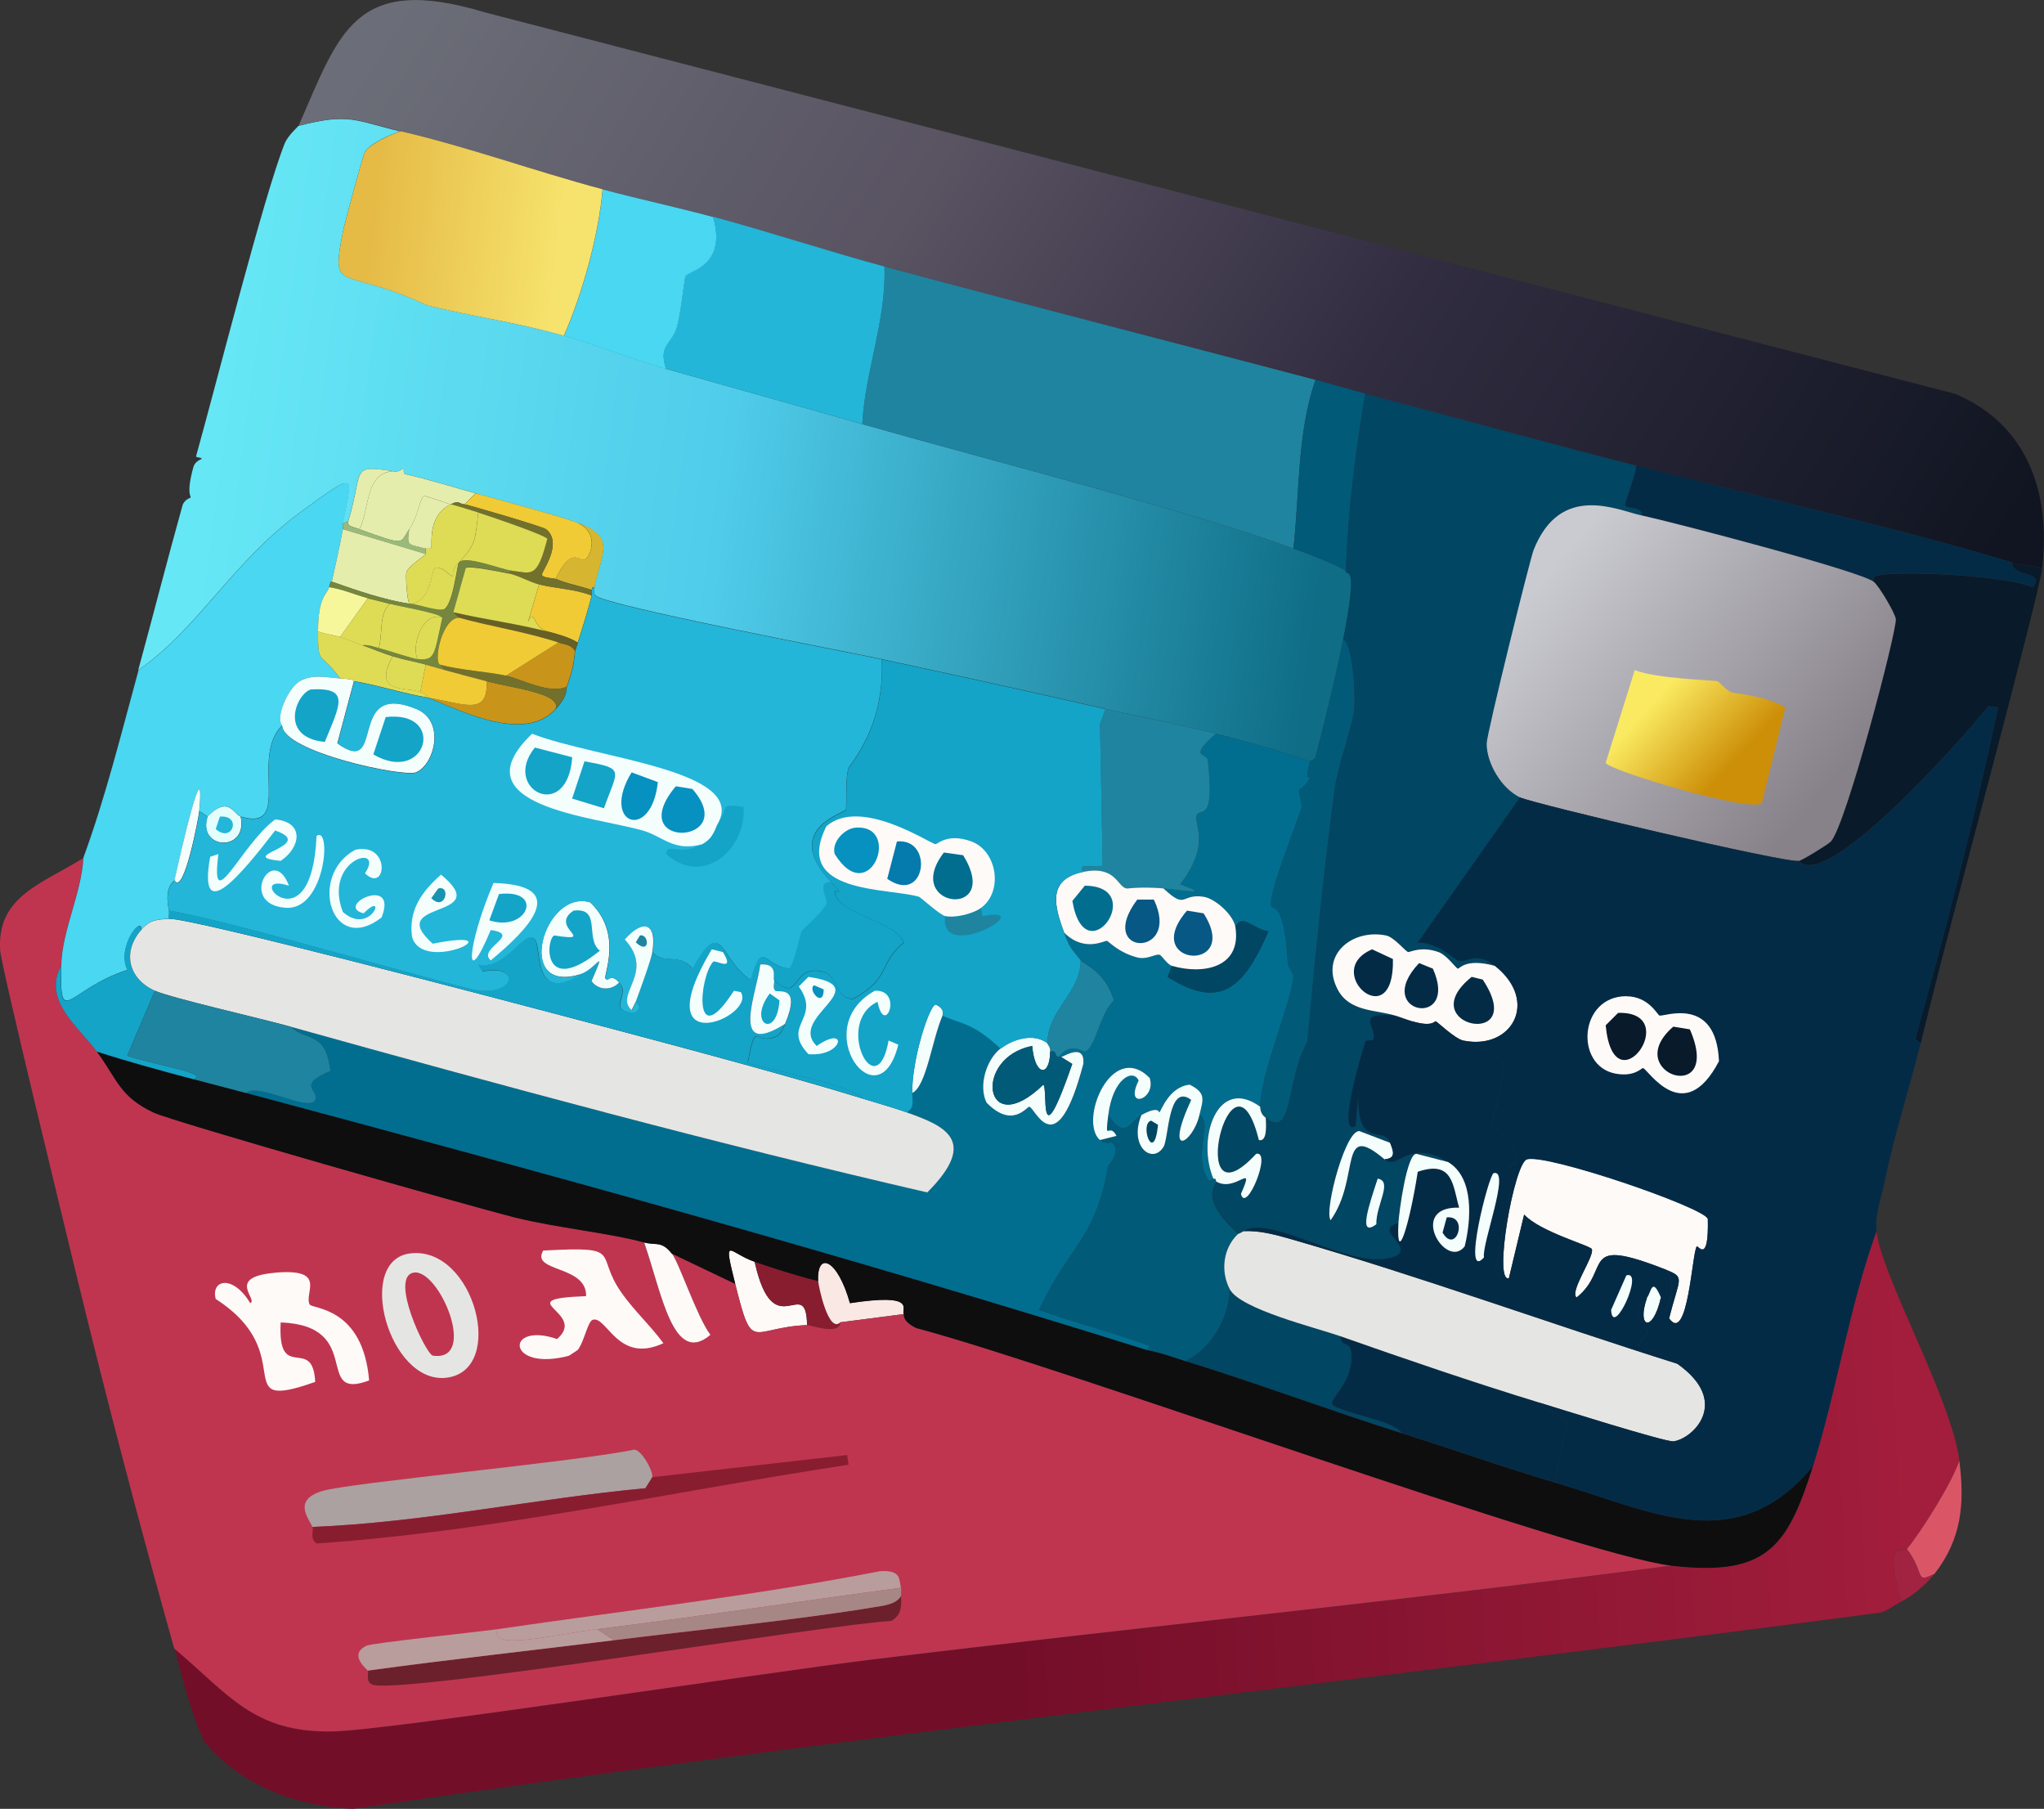 <svg xmlns="http://www.w3.org/2000/svg" xmlns:xlink="http://www.w3.org/1999/xlink" id="Layer_2" data-name="Layer 2" viewBox="0 0 195.96 173.37"><rect x="0" y="0" width="195.96" height="173.37" fill="#333333" stroke="none"/><defs><style>      .cls-1 {        fill: #da5667;      }      .cls-1, .cls-2, .cls-3, .cls-4, .cls-5, .cls-6, .cls-7, .cls-8, .cls-9, .cls-10, .cls-11, .cls-12, .cls-13, .cls-14, .cls-15, .cls-16, .cls-17, .cls-18, .cls-19, .cls-20, .cls-21, .cls-22, .cls-23, .cls-24, .cls-25, .cls-26, .cls-27, .cls-28, .cls-29, .cls-30, .cls-31, .cls-32, .cls-33, .cls-34, .cls-35, .cls-36, .cls-37, .cls-38, .cls-39, .cls-40, .cls-41, .cls-42, .cls-43 {        stroke-width: 0px;      }      .cls-2 {        fill: #025a79;      }      .cls-3 {        fill: #9ab97a;      }      .cls-4 {        fill: #bf354f;      }      .cls-5 {        fill: #c9941a;      }      .cls-6 {        fill: #fae8e4;      }      .cls-7 {        fill: #23b6d8;      }      .cls-8 {        fill: #f4fefd;      }      .cls-9 {        fill: #fefaf8;      }      .cls-10 {        fill: url(#linear-gradient);      }      .cls-11 {        fill: #0691c0;      }      .cls-12 {        fill: #72712c;      }      .cls-13 {        fill: #dedc55;      }      .cls-14 {        fill: #75873e;      }      .cls-15 {        fill: #047aad;      }      .cls-16 {        fill: #676025;      }      .cls-17 {        fill: #6c202c;      }      .cls-18 {        fill: #49d7f2;      }      .cls-19 {        fill: #042b46;      }      .cls-20 {        fill: #a68786;      }      .cls-21 {        fill: #075885;      }      .cls-22 {        fill: #f0cb35;      }      .cls-23 {        fill: #d6b631;      }      .cls-24 {        fill: #f6f79a;      }      .cls-25 {        fill: #aba1a0;      }      .cls-26 {        fill: #1893b1;      }      .cls-27 {        fill: #016e90;      }      .cls-28 {        fill: #e4fefe;      }      .cls-29 {        fill: #13a4c8;      }      .cls-30 {        fill: #014663;      }      .cls-31 {        fill: #0e0e0f;      }      .cls-32 {        fill: #a12341;      }      .cls-33 {        fill: #b99d9c;      }      .cls-34 {        fill: #891d30;      }      .cls-35 {        fill: url(#linear-gradient-4);      }      .cls-36 {        fill: url(#linear-gradient-2);      }      .cls-37 {        fill: url(#linear-gradient-3);      }      .cls-38 {        fill: url(#linear-gradient-5);      }      .cls-39 {        fill: url(#linear-gradient-6);      }      .cls-40 {        fill: #091a2a;      }      .cls-41 {        fill: #1f849f;      }      .cls-42 {        fill: #e5e6e3;      }      .cls-43 {        fill: #e5edac;      }    </style><linearGradient id="linear-gradient" x1="184.75" y1="142.04" x2="24.92" y2="149.52" gradientUnits="userSpaceOnUse"><stop offset="0" stop-color="#a31e3c"></stop><stop offset=".55" stop-color="#730e29"></stop></linearGradient><linearGradient id="linear-gradient-2" x1="21.23" y1="37.53" x2="127.29" y2="51.81" gradientUnits="userSpaceOnUse"><stop offset="0" stop-color="#66e7f5"></stop><stop offset=".46" stop-color="#4fccea"></stop><stop offset="1" stop-color="#0f6d86"></stop></linearGradient><linearGradient id="linear-gradient-3" x1="46.9" y1="-13.81" x2="180.43" y2="70.44" gradientUnits="userSpaceOnUse"><stop offset="0" stop-color="#6b6e78"></stop><stop offset=".33" stop-color="#595362"></stop><stop offset=".61" stop-color="#322d41"></stop><stop offset="1" stop-color="#101521"></stop></linearGradient><linearGradient id="linear-gradient-4" x1="35.72" y1="21.22" x2="53.89" y2="23.21" gradientUnits="userSpaceOnUse"><stop offset="0" stop-color="#e5bb46"></stop><stop offset="1" stop-color="#f6e36d"></stop></linearGradient><linearGradient id="linear-gradient-5" x1="148.66" y1="54.42" x2="174.65" y2="76.21" gradientUnits="userSpaceOnUse"><stop offset="0" stop-color="#cacbd1"></stop><stop offset="1" stop-color="#878189"></stop></linearGradient><linearGradient id="linear-gradient-6" x1="158.79" y1="67" x2="165.79" y2="73.47" gradientUnits="userSpaceOnUse"><stop offset="0" stop-color="#faea61"></stop><stop offset="1" stop-color="#cd8f08"></stop></linearGradient></defs><g id="Layer_1-2" data-name="Layer 1"><g><g><path class="cls-10" d="M187.84,139.99c-.64,2.02-3.72,6.92-5.03,8.48-.41.48-2.28-1.15-.53,5.03-.66.35-1.25.83-1.99,1.06-48.79,6.43-97.77,11.69-146.49,18.81-5.22-.24-10.4-2.08-13.91-6.09-.17-.19-.25-.25-.26-.26-1.37-2.88-2.06-5.96-2.91-9.01,5.29,4.45,7.61,8.1,15.23,7.95,5.41-.11,41.28-5.63,51.66-6.89,25.55-3.11,51.17-5.65,76.69-9.01,9.02,1.03,11.06-1.74,13.51-9.54,2.31-7.36,3.49-15.36,6.09-22.52.45,4.25,7.2,16.1,7.95,21.99Z"></path><path class="cls-9" d="M72.34,120.92c1.82,8.26,4.95,1.06,5.03,6.09-5.48.23-5.19,2.83-6.89-3.97-1.2-4.83-.6-2.96,1.85-2.12Z"></path><path class="cls-34" d="M78.44,122.77c.02.48.98,5.08,2.12,3.97,0,1.3-2.83.25-3.18.26-.09-5.03-3.22,2.17-5.03-6.09,2,.68,4.04,1.35,6.09,1.85Z"></path><path class="cls-6" d="M86.65,125.95l-6.09.79c-1.14,1.11-2.1-3.49-2.12-3.97-.13-2.88,1.85-2.15,3.05,2.12,6.56-1,4.85.63,5.17,1.06Z"></path><path class="cls-1" d="M185.46,150.85c-1.96.97-.86-.02-2.65-2.38,1.32-1.56,4.4-6.46,5.03-8.48.53,4.14.23,7.5-2.38,10.86Z"></path><path class="cls-32" d="M182.81,148.47c1.79,2.36.69,3.35,2.65,2.38-.47.6-1.01,1.11-1.59,1.59-.54.44-.97.73-1.59,1.06-1.75-6.18.12-4.55.53-5.03Z"></path><g><path class="cls-4" d="M7.97,82.24c-.16,3.38-2.05,6.96-2.12,10.33-1.79,3.3,1.72,5.87,3.44,8.21,1.95,2.64,2.17,4.3,5.43,5.83,1.85.87,30.37,8.99,34.7,10.07,4.01,1,8.95,1.46,12.32,2.38,1.71,4.92,2.79,11.89,6.36,8.87-1.3-1.73-3.01-6.94-3.71-7.81l6.09,2.91c1.7,6.81,1.41,4.2,6.89,3.97.35-.01,3.17,1.03,3.18-.26l6.09-.79c.05.07-.18.65,1.19,1.32,13.79,3.64,63.55,21.76,72.45,22.78-25.52,3.35-51.14,5.9-76.69,9.01-10.37,1.26-46.25,6.78-51.66,6.89-7.62.15-9.94-3.5-15.23-7.95-3.28-11.7-6.4-23.56-9.27-35.37C6.4,118.36.14,92.73.02,91.12c-.38-5.23,4.11-6.45,7.95-8.87Z"></path><g><path class="cls-25" d="M62.54,141.58l-.66,1.06c-10.66,1-21.24,3.28-31.92,3.71-.42-.89-1.88-2.58.93-3.44,2.65-.81,24.12-2.76,29.93-3.97.73.08,1.8,2.04,1.72,2.65Z"></path><path class="cls-9" d="M26.38,121.98c5.06-.43,2.73,1.95,3.31,3.05.23.44,5.1.2,5.7,7.28-5.4,2.02-.35-5.26-8.48-5.56-.32,5.89,3.08,1.16,3.31,5.7-8.55,3.02-1.26-2.61-9.54-7.95-.48-1.83,1.63-2.39,3.31.4.8-.36-2.39-2.5,2.38-2.91Z"></path><path class="cls-34" d="M29.96,146.35c10.68-.42,21.26-2.71,31.92-3.71l.66-1.06q9.34-1.06,18.68-2.12l.13.93c-16.92,2.57-33.85,6.36-50.99,7.55-.7-.44-.26-1.29-.4-1.59Z"></path><g><path class="cls-17" d="M35.26,160.13c7.84-1.09,15.72-1.93,23.58-2.91,7.71-.97,17.74-1.96,25.03-3.18.79-.13,2.03-.24,2.52-1.06.02,1.05.07,1.75-.93,2.38-6.03.31-47.53,7.15-49.8,6.09-.65-.3-.27-1.11-.4-1.32Z"></path><path class="cls-33" d="M86.38,152.18c-9.72,1.3-19.41,2.77-29.14,3.97-4.25.53-10.42,2.14-9.54,0,12.24-1.79,24.54-3.19,36.69-5.56,2.06-.11,1.77.79,1.99,1.59Z"></path><path class="cls-33" d="M47.71,156.15c-.88,2.14,5.29.53,9.54,0l1.59,1.06c-7.86.99-15.73,1.83-23.58,2.91-.07-.12-1.9-1.53-.13-2.38.57-.28,10.71-1.32,12.58-1.59Z"></path><path class="cls-20" d="M86.38,152.18c.05.19,0,.54,0,.79-.49.82-1.73.93-2.52,1.06-7.29,1.22-17.32,2.21-25.03,3.18l-1.59-1.06c9.73-1.2,19.42-2.67,29.14-3.97Z"></path></g><g><path class="cls-9" d="M55.39,129.4s-.59.39-.79.53c-6.07,1.63-6.23-3.31-1.19-1.59,3.02-2.6-4.84-3.82,2.78-4.11.09-2.99-5.35-2.28-4.11-4.37,7.93-.42,4.8.25,7.55,4.11,1.18,1.66,2.76,3.12,3.97,4.77-4.36,2.04-5.42-2.63-6.76-2.25-.5.14-.83,2.13-1.46,2.91Z"></path><path class="cls-9" d="M64.4,120.13c.7.87,2.41,6.08,3.71,7.81-3.57,3.02-4.65-3.95-6.36-8.87,1.12.31,1.65-.19,2.65,1.06Z"></path></g><path class="cls-4" d="M54.59,129.93c.21-.14.77-.49.79-.53,2.05,2.02-3.7,5.41-4.77,1.46.13-.65,1.68.59,3.97-.93Z"></path><g><path class="cls-42" d="M39.36,120.13c6.11-.7,9.24,11.23,3.44,11.92-5.53.66-8.8-11.31-3.44-11.92Z"></path><path class="cls-4" d="M39.63,121.98c2.45-.49,6.28,8.62,1.85,7.95-.7-.23-4.14-7.49-1.85-7.95Z"></path></g></g></g></g><g><path class="cls-36" d="M38.43,12.57c-.93.27-2.99,1.21-3.44,1.99-.2.34-1.97,6.9-2.12,7.68-1.18,6.11-.16,3.16,8.08,7.02,4.26,1.06,8.63,1.64,13.11,2.91,3.3.94,6.51,2.24,9.8,3.18,6.26,1.79,12.55,3.51,18.81,5.3,11.37,3.24,31.92,8.47,41.33,11.92,1.71.63,3.43,1.23,5.03,2.12-.02.73,1.3-1.29-.26,6.62-.64,3.22-1.8,8.04-2.65,11.26-.06.24-.52.37-.53.4-2.94-1.02-6-1.88-9.01-2.65-3.51-.89-7.07-1.57-10.6-2.38-7.15-1.65-14.29-3.22-21.46-4.77-3.37-.73-26.41-5.11-27.42-6.09-.23-.23-.11-.52-.13-.79.78-3.6,2.19-4.91-2.12-6.36-2.21-.74-6.69-1.93-9.27-2.65-2.25-.63-4.47-1.34-6.76-1.85-.22-.05-.05-.48-.26-.53-.05,0-.15.39-.93.26-4.12-.64-2.76-.13-4.24,4.77,0,.03-.41.23-.53.26.77-4.49,1.76-5.38-4.11-1.06-6.57,4.85-9.79,11.15-15.5,15.1,1.43-5.24,2.78-10.53,4.24-15.76.17-.61.78-.74.79-.79.04-.14-.44-.39.26-2.91.17-.61.78-.74.79-.79.05-.16-.58-.1-.53-.26,2.06-7.38,6.49-24.93,8.48-29.93.32-.82,1.28-1.62,1.32-1.72,4.95-1.29,5.52-.47,9.8.53Z"></path><path class="cls-37" d="M195.79,54.43c-.78-.12-2.26-.33-2.91-.53-11.93-3.58-23.97-6.19-36.03-9.27-8.67-2.22-17.31-4.61-25.96-6.89-1.6-.42-3.17-.9-4.77-1.32-13.77-3.63-27.58-7.16-41.33-10.86-5.49-1.48-10.93-3.29-16.42-4.77-3.51-.95-7.09-1.71-10.6-2.65-6.43-1.73-12.86-4.05-19.34-5.56-4.28-1-4.85-1.82-9.8-.53,3.93-8.96,5.35-14.63,17.88-10.86q70.47,18.28,140.93,36.56c6.98,2.93,9.18,9.55,8.34,16.69Z"></path><path class="cls-18" d="M32.87,50.19c-.03.17.03.36,0,.53-.29,1.63-.7,3.41-1.06,5.03,0,.03-.1-.21-.26.53-.15.65-1.05.82-1.06,4.24,0,3.39.2,1.83,2.12,4.5-1.32-.08-2.58-.44-3.84.26-1.11.62-2.39,3.47-1.72,4.24-3.14,3.06,1.05,10.24-3.97,8.74-.66-.2-1.13-2.08-3.18,0l-.79-.53c.59-6.55-1.83,4.22-2.38,6.62-.03.15-1.05.58-.53,2.91.05.24-.03.54,0,.79-1.02.09-1.74.01-2.65,1.06.11-1.45-2.42,1.65-1.32,3.84-5.8,1.89-6.49,5.76-6.36-.4.07-3.37,1.96-6.95,2.12-10.33,2.15-5.88,3.65-11.99,5.3-18.01,5.71-3.95,8.92-10.25,15.5-15.1,5.87-4.32,4.87-3.43,4.11,1.06Z"></path><path class="cls-40" d="M195.79,54.43c-.31,2.68-8.73,33.76-10.6,41.33-.26,1.06-.54,2.12-.79,3.18-.09.36-.18.71-.26,1.06l-.53-.4c2.93-10.51,5.69-21.13,7.95-31.79l-.93-.13c-2.86,3.57-15.65,17.83-18.15,14.83.3-.05,2.81-1.6,3.05-1.85,1.46-1.56,6.34-20.21,6.23-21.32-.06-.57-1.63-3.21-2.12-3.58,0-.18-.07-.46.13-.53,1.74-.61,12.52-.1,15.1,1.06,1.28-1.65-1.89-.83-1.99-2.38.65.2,2.14.4,2.91.53Z"></path><path class="cls-31" d="M18.57,103.44c1.68.45,3.36.88,5.03,1.32,28.93,7.73,57.8,15.68,86.36,24.64,1.27.21,2.49.68,3.71,1.06,6.93,2.14,13.75,4.7,20.66,6.89,4.94,1.56,9.86,3.31,14.83,4.77,9.15,2.69,17.29,7.29,24.64-1.59-2.45,7.8-4.49,10.57-13.51,9.54-8.9-1.02-58.66-19.14-72.45-22.78-1.37-.68-1.14-1.25-1.19-1.32-.31-.43,1.4-2.06-5.17-1.06-1.19-4.27-3.18-5-3.05-2.12-2.05-.51-4.1-1.17-6.09-1.85-2.45-.84-3.06-2.71-1.85,2.12l-6.09-2.91c-1-1.25-1.53-.75-2.65-1.06-3.37-.92-8.31-1.39-12.32-2.38-4.33-1.08-32.86-9.2-34.7-10.07-3.26-1.53-3.48-3.18-5.43-5.83,3.06.98,6.17,1.83,9.27,2.65Z"></path><path class="cls-29" d="M13.53,89.13c-1.87,2.16-1.18,4.71,1.32,5.83l-2.65,6.23c2.97.95,7.98,1.7,6.36,2.25-3.1-.82-6.21-1.67-9.27-2.65-1.73-2.34-5.23-4.91-3.44-8.21-.13,6.16.56,2.28,6.36.4-1.1-2.19,1.43-5.3,1.32-3.84Z"></path><path class="cls-27" d="M125.59,72.97c-.56,2.14.02,1.37,0,1.46-.22.83-1.04,1.24-1.06,1.32-.02.08.31,1.42.26,1.59-.48,1.76-3.23,8.23-2.91,9.54.07.3,1.27-.61,1.59,5.56,0,.06.53,1,.53,1.06-.08,2.31-3.18,9.4-3.18,12.58-4.08-3.02-6.16,2.98-4.5,6.89l-.4.26c-1.72-2.46.46-5.62-.93-6.36.36-1.51.67-2.1-.93-2.91-1.99.19-2.74,2.54-2.91,2.65-.07.05,0-.67-1.72.26-1.03.56-1.56,2.53-3.18,0,.45-3.55,2.41-4.48,2.91-3.31-1.43,2.88,1.74,1.8,1.06-.26-3.65-3.65-6.84,4.14-4.77,5.96.57.5,1.09.16,1.19.26.92.88-.38,2.12-.4,2.25-1.23,7.08-3.79,7.67-6.62,13.78,3.49,1.26,7.15,2.17,10.6,3.44l-.26.4c-28.56-8.96-57.43-16.91-86.36-24.64,1.17-1.05,6.04,1.9,6.62.66.44-.93-1.88-1.39,1.46-2.78-.47-3.85-2.12-2.73-3.84-4.24,20.22,5.65,40.68,11.2,61.06,15.89,5.01-5.03,1.62-6.39-1.99-7.68.75-.49.54-.97.53-1.85,1.37-.63,1.88-5.01,2.91-7.42,1.58.78,2.81.56,5.56,3.18-1.35,1.07-2.11,3.56-1.32,5.17,2.5,2.57,3.88.34,4.11.4.59.15,2.58,5.72,5.17-4.11.18-2.08-1.94-.68-2.12-.66-.08,0-.19.02-.26,0,1.11-1.52,2.38-.48,2.52-.53,1.05-.36,1.41-3.64,2.78-4.9-.84-2.81-2.88-3.46-3.18-3.84-.94-1.21-1.05-1.15-1.59-2.65,1.94,1.95,3.89.74,4.11.79.16.04,1.13,1.14,2.91,1.59.92.23,1.73-.36,2.12-.26.25.06.71.92,1.19,1.06l-.4,1.06c5.33,3.4,7.44.64,9.67-4.37-1.54-.23-2.57-1.81-3.18-.4-.18-1.17-1.93-2.75-3.05-2.91-2.24-.34-1.59,1.29-3.84-.79,1.86.15,4.75.72,1.59-.4,3.02-3.9,1.27-5.83,1.59-6.62.31-.78,1.77.91,1.06-5.3-.08-.66-1.95-.15.79-2.52,3.01.77,6.07,1.63,9.01,2.65Z"></path><path class="cls-41" d="M126.12,36.41c-1.78,5.08-1.51,10.77-2.12,16.16-9.41-3.45-29.96-8.68-41.33-11.92.25-5.04,2.33-10.01,2.12-15.1,13.75,3.7,27.56,7.23,41.33,10.86Z"></path><path class="cls-7" d="M84.79,25.55c.21,5.09-1.87,10.06-2.12,15.1-6.26-1.79-12.55-3.5-18.81-5.3-.81-2.35.56-2.31,1.06-4.11.35-1.26.68-4.55.79-4.77.28-.54,4.02-.94,2.65-5.7,5.5,1.48,10.93,3.29,16.42,4.77Z"></path><path class="cls-41" d="M116.58,70.32c-2.74,2.36-.87,1.85-.79,2.52.71,6.2-.75,4.52-1.06,5.3-.32.79,1.43,2.73-1.59,6.62,3.16,1.12.27.55-1.59.4-2.38-.2-3.4.04-3.58,0-.87-.19-1.01-2.21-4.11-1.59-.8-1.04,1.54-.19,1.85-.66l-.26-13.51.53-1.46c3.52.81,7.09,1.49,10.6,2.38Z"></path><path class="cls-18" d="M68.37,20.79c1.37,4.76-2.37,5.15-2.65,5.7-.11.22-.44,3.51-.79,4.77-.5,1.8-1.87,1.75-1.06,4.11-3.29-.94-6.5-2.24-9.8-3.18,1.79-4.08,3.34-9.66,3.71-14.04,3.51.94,7.09,1.7,10.6,2.65Z"></path><path class="cls-2" d="M121.35,107.14c0-.06-.53-.28-.53-1.06,0-3.18,3.1-10.27,3.18-12.58,0-.06-.53-1-.53-1.06-.32-6.17-1.52-5.26-1.59-5.56-.32-1.31,2.44-7.78,2.91-9.54.05-.17-.29-1.51-.26-1.59.02-.08.84-.49,1.06-1.32.02-.09-.56.68,0-1.46,0-.03.47-.15.53-.4.85-3.22,2.01-8.04,2.65-11.26.86.19,1.22,5.08,1.06,6.76-.11,1.21-1.6,5.52-1.85,7.42-1.09,8.09-1.89,16.25-2.65,24.37-2.07,3.68-1.32,9.36-3.97,7.28Z"></path><path class="cls-2" d="M130.89,37.74c-.94,5.54-1.67,11.31-1.85,16.95-1.61-.89-3.32-1.49-5.03-2.12.6-5.39.34-11.08,2.12-16.16,1.6.42,3.17.9,4.77,1.32Z"></path><path class="cls-19" d="M192.87,53.9c.1,1.56,3.27.73,1.99,2.38-2.58-1.16-13.36-1.67-15.1-1.06-.2.07-.13.35-.13.53-1.39-1.05-19.21-5.7-22.25-6.36.18-.8-1.42-.63-1.59-.93-.1-.17,1.12-3.24,1.06-3.84,12.05,3.08,24.09,5.7,36.03,9.27Z"></path><path class="cls-42" d="M82.67,105.29c1.39.43,2.88.84,4.24,1.32,3.61,1.29,7,2.66,1.99,7.68-20.38-4.7-40.84-10.25-61.06-15.89-2.9-.81-11.37-2.73-12.98-3.44-2.51-1.12-3.19-3.67-1.32-5.83.91-1.05,1.63-.97,2.65-1.06,1.88-.17,32.12,7.8,36.69,9.01,8.71,2.3,21.54,5.67,29.8,8.21Z"></path><path class="cls-8" d="M19.1,77.74c-.05.55-1.48,8.23-2.38,6.62.55-2.41,2.98-13.17,2.38-6.62Z"></path><path class="cls-2" d="M114.99,106.88c1.39.74-.8,3.9.93,6.36l.4-.26c.23-.03.24.07.26.26.06.4-1.76,1.52,2.12,5.03-1.44,1.35-1.71,3.55-.79,5.3-.13,2.79-1.7,5.6-4.24,6.89-1.22-.38-2.44-.85-3.71-1.06l.26-.4c-3.45-1.27-7.1-2.19-10.6-3.44,2.83-6.11,5.4-6.69,6.62-13.78.02-.13,1.31-1.37.4-2.25-.11-.1-.62.24-1.19-.26l1.59-.4c-.73-1.4-1.14.78-.79-1.99,1.62,2.53,2.15.56,3.18,0-1.24,3.03,1.06,4.77,2.12,3.05.51-.82.43-6.18,2.65-4.5-2.65,5.75.14,4.2.79,1.46Z"></path><path class="cls-19" d="M147.58,134.43c.2.47,2.59,1.58,2.65,1.72.12.28-1.1,4.85-1.06,5.96-4.97-1.46-9.89-3.21-14.83-4.77-.52-1.17-6.33-2.02-6.62-2.78-.22-.56,1.84-1.92,1.85-4.5,0-1.84-.99-.66-1.06-1.99,6.28,2.21,12.71,4.41,19.07,6.36Z"></path><path class="cls-41" d="M27.84,98.4c1.72,1.51,3.37.39,3.84,4.24-3.34,1.39-1.02,1.85-1.46,2.78-.58,1.24-5.46-1.71-6.62-.66-1.68-.45-3.36-.88-5.03-1.32,1.62-.55-3.39-1.3-6.36-2.25l2.65-6.23c1.61.72,10.08,2.63,12.98,3.44Z"></path><path class="cls-30" d="M128.5,128.07c.07,1.32,1.07.15,1.06,1.99-.01,2.59-2.08,3.94-1.85,4.5.3.76,6.1,1.61,6.62,2.78-6.92-2.19-13.74-4.75-20.66-6.89,2.54-1.29,4.1-4.1,4.24-6.89,1,1.92,8.25,3.68,10.6,4.5Z"></path><path class="cls-41" d="M101.48,101.32c-.42-.08-.12-.69-.79-.53,0-.56-.26-.58-.26-.79-.04-3.16,3.19-4.84,3.18-7.95.3.38,2.34,1.03,3.18,3.84-1.37,1.26-1.73,4.54-2.78,4.9-.13.05-1.4-.99-2.52.53Z"></path><path class="cls-8" d="M100.42,99.99c0,.21.27.23.26.79-.03,2.49-1.48,2.39-1.72-.53-5.73,1.09-4.66,9.24,1.06,3.71.49.19-.55,7.62,2.78-1.99l-1.06-.66c.18-.01,2.3-1.42,2.12.66-2.59,9.83-4.58,4.25-5.17,4.11-.23-.06-1.61,2.17-4.11-.4-.79-1.6-.03-4.09,1.32-5.17,1.15-.91,3.18-1.55,4.5-.53Z"></path><path class="cls-2" d="M100.69,100.79c.68-.16.38.45.79.53.08.02.19,0,.26,0l1.06.66c-3.33,9.6-2.29,2.18-2.78,1.99-5.72,5.53-6.79-2.62-1.06-3.71.24,2.92,1.7,3.02,1.72.53Z"></path><path class="cls-30" d="M112.34,92.58c3.03.88,6.69.17,6.09-3.71.61-1.42,1.64.17,3.18.4-2.22,5.01-4.34,7.77-9.67,4.37l.4-1.06Z"></path><path class="cls-8" d="M106.25,106.88c-.35,2.77.07.59.79,1.99l-1.59.4c-2.07-1.83,1.12-9.61,4.77-5.96.68,2.06-2.49,3.14-1.06.26-.5-1.17-2.47-.24-2.91,3.31Z"></path><path class="cls-8" d="M90.36,97.34c-1.03,2.41-1.55,6.79-2.91,7.42-.04-3.26,1.66-8.46,2.25-8.48,1,.43.61,1.03.66,1.06Z"></path><g><path class="cls-30" d="M156.85,44.63c.06.6-1.16,3.67-1.06,3.84.17.3,1.77.13,1.59.93-2.31-.5-7.76-3.18-10.33,3.31-.35.89-4.49,17.59-4.5,18.54-.02,1.89,1.4,4.32,3.18,5.17q-4.9,6.95-9.8,13.91c1.8-.05,3.63,1.66,3.84,1.72.95.28,1.72-.95,3.58.53-2.84-.78-3.39.29-3.58.26-.16-.02-1.05-1.3-1.85-1.59-1.68-.6-2.77.04-2.91,0-.29-.09-1.34-1.43-2.12-1.59-3.23-.66-6.37,1.85-4.64,5.17,1.12,2.15,3.59,1.93,5.56,2.52-4.02-.38-1.78,1.09-2.12,2.25-.08.27-.71,0-.79.26-.22.7-2.81,9.18-.93,8.08l.26-2.91c-.1,5.19,2.41,2.83,3.05,4.5l-2.78-1.06c-1.34-.83-3.59,7.6-2.91,8.48,2.9-4.07.67-9.62,5.17-5.83,1.33,1.13,2.2-2.07,6.09.26l-3.05-.79c-.92,0-1.67,5.54-1.72,6.62-2.38.8,1.08,1.86,0,3.05-3.83,2.13-11.98-4.01-14.83-2.25-.38.24-.51.24-.53.26-3.88-3.52-2.06-4.64-2.12-5.03,1.91,1.12,3.8-2.04,2.38,1.19.49,2,3.01-4.2,1.46-3.84-6.97,7.54-2.36-11.85.26-1.32.85.21.69-1.59.66-2.12,2.65,2.08,1.91-3.6,3.97-7.28.76-8.12,1.56-16.29,2.65-24.37.26-1.89,1.74-6.21,1.85-7.42.16-1.67-.2-6.57-1.06-6.76,1.56-7.92.24-5.89.26-6.62.19-5.64.92-11.42,1.85-16.95,8.65,2.27,17.29,4.67,25.96,6.89Z"></path><path class="cls-8" d="M120.82,106.09c0,.78.53,1,.53,1.06.02.53.19,2.33-.66,2.12-2.62-10.53-7.24,8.87-.26,1.32,1.56-.36-.97,5.84-1.46,3.84,1.42-3.23-.48-.07-2.38-1.19-.03-.2-.03-.29-.26-.26-1.65-3.91.42-9.91,4.5-6.89Z"></path><path class="cls-8" d="M133.27,109.53c.3.79.61,1.5-.53,1.59-4.49-3.79-2.27,1.76-5.17,5.83-.68-.88,1.58-9.31,2.91-8.48l2.78,1.06Z"></path><path class="cls-8" d="M132.08,112.97c1.49.23-.18,2.54-.13,4.37-1.81,1.36-.68-1.9.13-4.37Z"></path></g><g><path class="cls-42" d="M160.82,130.72c5.21,3.69,1.39,7.23-.4,7.42-.76.08-10.97-3.13-12.85-3.71-6.36-1.95-12.79-4.15-19.07-6.36-2.35-.82-9.59-2.59-10.6-4.5-.91-1.74-.64-3.95.79-5.3.02-.02.15-.03.53-.26,1.56-.09,3.17.37,4.64.79,12.41,3.58,24.64,8.04,36.95,11.92Z"></path><path class="cls-9" d="M159.76,121.71c-8.49-3.34-5.2-.06-8.61,2.65-.72-.57,1.74-3.95,1.46-4.64-.14-.34-4.97-1.66-6.49-3.31l-1.46,6.09c-1.51.46.49-10.98,1.72-11.39,1.81-.61,16.97,4.58,17.35,5.7.1,4.4-.93,2.51-1.06,2.65-.44.48-.85,9.43-2.65,6.89.97-3.89,1.58-3.91-.26-4.64Z"></path></g><g><path class="cls-29" d="M79.76,84.63c1.38,1.43.16.44.26.93.45,2.12,5.75,2.66,6.62,4.77-2.5,2.06-1.17,3.4-4.9,5.43-1.76-.14-1.35-2.31-2.91-2.65-3.13-.68-2,3.2-4.64.79-.11-.22.39-1.6-1.32-1.46-.22,2.42-3.09,9.14,2.38,5.7-.28.66-.46,1.11-1.19,1.32-1.72.5-1.63-1.6-2.38,2.38.44.38,9.97,2.04,10.99,3.44-8.26-2.55-21.09-5.91-29.8-8.21-4.57-1.21-34.81-9.18-36.69-9.01-.03-.25.05-.56,0-.79,4.92.67,28.27,7.58,29.8,7.68,3.59.24,3.71-2.57.26-1.85l-.4-.66c2.8.63,4.79-4.17,5.56-2.12.42,1.12-.08,5.78,4.24,3.05,1.52-.48,2.57-2.85,1.06.66.56.87,1.87.98,2.65.13,1.14,1.21-1.33,2.71,1.46,2.91.85-.58.11-1.01.13-1.06.42-1.15,1.45-3.92,1.59-4.77.96,1.25,2.56.02,3.84,1.59,2.91-5.29,2.69-.68,5.56,1.06,1.19-3.96,1.22-1.32,3.71-1.06.52-.61,1.09-3.4,1.19-3.58.09-.16,2.14-1.91,2.38-2.65.16-.49-1.08-2.2.53-1.99Z"></path><path class="cls-8" d="M68.24,90.99l1.06.26c1.24,2-.72.7-.93.93-1.36,1.5-1.94,8.89,1.99,2.78l.66.13c1.55,2.37-9.33,6.86-2.78-4.11Z"></path></g><g><path class="cls-8" d="M32.61,65.02c1.6.09,1.26.25,1.32.26l-1.59,5.96c4.72,3.37.78-6.08,7.55-3.31,2.88,1.18,1.74,5.38,0,6.09-1.21.49-12.78-1.96-12.85-4.5-.67-.77.61-3.62,1.72-4.24,1.26-.7,2.52-.34,3.84-.26Z"></path><path class="cls-29" d="M36.98,68.73c5.86-.69,3.96,6.57-1.19,3.58l1.19-3.58Z"></path><path class="cls-29" d="M29.82,66.08c3.8-.21,2.77,1.46,1.32,5.03-4.48-.43-2.72-4.67-1.32-5.03Z"></path></g><g><path class="cls-35" d="M57.77,18.14c-.37,4.38-1.92,9.96-3.71,14.04-4.48-1.28-8.85-1.86-13.11-2.91-8.24-3.86-9.26-.91-8.08-7.02.15-.78,1.92-7.34,2.12-7.68.46-.77,2.52-1.72,3.44-1.99,6.48,1.51,12.9,3.84,19.34,5.56Z"></path><g><path class="cls-43" d="M45.59,47.28l-1.06,1.06c-.67-.1-.47-.41-1.32,0-.45-.11-2.39-.84-2.52-.79-.48.16-.53,1.83-1.46,3.18-.94,1.37-.23,1.63-4.77,0,.96-1.79.5-5.36,3.18-5.56.78.12.88-.27.93-.26.22.05.05.48.26.53,2.29.51,4.5,1.22,6.76,1.85Z"></path><path class="cls-22" d="M54.86,49.93c2.83.83,1.75,3.51,1.19,3.71-.53.19-1.26-1.33-2.78,1.85-.19-.08-1.21-.07-1.32-.4-.08-.22,2.09-3.02.4-4.37-.32-.25-7.41-2.32-7.81-2.38l1.06-1.06c2.58.72,7.06,1.91,9.27,2.65Z"></path><path class="cls-23" d="M56.98,56.28s-.18-.11-.26.26c-1.11-.38-2.37-.59-3.44-1.06,1.52-3.19,2.25-1.66,2.78-1.85.56-.2,1.64-2.88-1.19-3.71,4.31,1.44,2.9,2.75,2.12,6.36Z"></path><path class="cls-43" d="M37.64,45.16c-2.67.21-2.22,3.78-3.18,5.56-.74-.27-1.22-.26-1.06-.79,1.48-4.9.12-5.41,4.24-4.77Z"></path><path class="cls-3" d="M34.46,50.72c4.54,1.63,3.82,1.37,4.77,0-.24,1.69-.12,1.38,1.59,1.85-.05.1.05.44,0,.53l-7.95-2.38c.03-.17-.03-.36,0-.53.12-.04.52-.24.53-.26-.16.54.32.53,1.06.79Z"></path><path class="cls-43" d="M40.82,53.1c-.14.23-1.55,1.03-1.85,1.72-.09.2,0,2.42.26,3.05-2.52-.41-5.01-1.27-7.42-2.12.36-1.62.77-3.41,1.06-5.03l7.95,2.38Z"></path><path class="cls-13" d="M32.61,61.05c.7.2,1.43.55,2.12.79.99.34,1.88.74,2.91,1.06-2.02,3.7,1.38,2.87,2.65,3.44.89.4.75.51.79.53-2.46-.41-4.72-1.18-7.15-1.59-.07-.01.28-.17-1.32-.26-1.92-2.67-2.13-1.12-2.12-4.5.68.25,1.45.34,2.12.53Z"></path><path class="cls-14" d="M49.03,54.69l-.26.26c-.64-.13-3.78-.78-4.11-.53l-1.19,4.24.53.53c-1.55.02-2.46,3.94-1.85,4.5.2.19.46.29.53.53-.62-.17-1.24-.36-1.85-.53-1.05-.29-2.13-.47-3.18-.79-1.03-.32-1.93-.72-2.91-1.06.56-.09,1.06.13,1.59.26,1,.26,3.21,1.02,3.71,1.06,1.71.14,1.59-.31,2.38-3.97-.37-.45-4.13-1.07-5.03-1.32-.71-.2-1.41-.34-2.12-.53-1.24-.34-2.42-.88-3.71-1.06.17-.74.26-.5.26-.53,2.41.85,4.89,1.71,7.42,2.12.09.01.18-.01.26,0,.67.1,2.51.72,3.05.53.89-.32,1.3-4.33,1.46-4.5.62-.7,4.05.69,5.03.79Z"></path><path class="cls-24" d="M35.26,57.34l-2.65,3.71c-.67-.19-1.44-.28-2.12-.53,0-3.42.91-3.58,1.06-4.24,1.28.18,2.47.72,3.71,1.06Z"></path><path class="cls-5" d="M53.27,67.94c-2.92,3.23-8.7.35-12.19-1.06,3.42.57,5.77,1.78,5.56-1.59,2.47.65,7.23,1.16,6.62,2.65Z"></path><path class="cls-22" d="M56.71,57.08c-.37,1.56-.85,2.98-1.32,4.5-.84-.51-1.98-.82-2.91-1.06-1.52-.4-1.13-2.33-1.85-.93l1.06-3.58c1.63.4,3.44.44,5.03,1.06Z"></path><path class="cls-5" d="M55.12,62.38c-.05.17,0,1.31-.79,3.44-1.62.77-4.43-.76-5.83-1.06l5.03-3.18c.6.2,1.2.17,1.59.79Z"></path><path class="cls-12" d="M44.53,48.34c.4.06,7.49,2.13,7.81,2.38,1.7,1.35-.47,4.15-.4,4.37.11.33,1.13.31,1.32.4,1.07.47,2.33.68,3.44,1.06-.04.15.04.38,0,.53-1.59-.62-3.41-.66-5.03-1.06-.87-.22-2-.87-2.91-1.06l.26-.26c1.94.21,2.45.86,3.44-3.05-.1-.34-5.8-2.27-6.62-2.52-.88-.27-1.76-.57-2.65-.79.85-.41.65-.1,1.32,0Z"></path><path class="cls-12" d="M48.5,64.76c1.4.3,4.2,1.83,5.83,1.06-.1.28.15.78-1.06,2.12.6-1.48-4.15-1.99-6.62-2.65-1.33-.35-2.65-.69-3.97-1.06-.07-.24-.33-.34-.53-.53,1.97.54,4.57.67,6.36,1.06Z"></path><path class="cls-16" d="M52.47,60.52c.94.24,2.07.55,2.91,1.06-.08.26-.18.52-.26.79-.39-.62-.99-.6-1.59-.79-3.11-1.02-6.38-1.51-9.54-2.38l-.53-.53c2.97.69,6.06,1.09,9.01,1.85Z"></path><path class="cls-43" d="M43.2,48.34c-2.27,1.1-1.74,3.9-1.85,4.11-.14.25-.51.09-.53.13-1.71-.47-1.83-.16-1.59-1.85.92-1.34.98-3.01,1.46-3.18.12-.04,2.07.68,2.52.79Z"></path><path class="cls-13" d="M45.85,49.13c-.29,2.53-.22,3.07-1.85,4.77-.86.89-.43,1.21-.66,1.32-.08.04-1.02-1.01-1.59-.79-.46.17-.28,3.02-2.25,3.44-.09-.01-.18.01-.26,0-.26-.62-.35-2.85-.26-3.05.3-.69,1.71-1.49,1.85-1.72.05-.09-.05-.43,0-.53.02-.04.39.11.53-.13.11-.21-.42-3,1.85-4.11.89.22,1.77.53,2.65.79Z"></path><path class="cls-22" d="M42.67,64.23c1.32.37,2.65.71,3.97,1.06.2,3.37-2.14,2.16-5.56,1.59-.04-.02.1-.13-.79-.53l.53-2.65c.62.17,1.23.36,1.85.53Z"></path><path class="cls-13" d="M37.37,57.87c-1.05.91-.66,2.85-1.06,4.24-.52-.14-1.03-.35-1.59-.26-.69-.24-1.41-.59-2.12-.79l2.65-3.71c.71.19,1.41.33,2.12.53Z"></path><path class="cls-13" d="M40.82,63.7l-.53,2.65c-1.27-.57-4.67.26-2.65-3.44,1.05.32,2.13.5,3.18.79Z"></path><path class="cls-22" d="M44,59.2c3.15.87,6.42,1.36,9.54,2.38l-5.03,3.18c-1.79-.39-4.39-.52-6.36-1.06-.6-.56.3-4.48,1.85-4.5Z"></path><path class="cls-13" d="M48.77,54.96c.91.19,2.04.84,2.91,1.06l-1.06,3.58c.73-1.4.34.52,1.85.93-2.95-.76-6.04-1.16-9.01-1.85l1.19-4.24c.32-.25,3.46.4,4.11.53Z"></path><path class="cls-13" d="M49.03,54.69c-.98-.11-4.41-1.5-5.03-.79,1.64-1.7,1.57-2.24,1.85-4.77.82.25,6.52,2.18,6.62,2.52-1,3.91-1.51,3.26-3.44,3.05Z"></path><path class="cls-13" d="M42.41,59.2c-1.79-.68-3.03,2.56-2.38,3.97-.5-.04-2.71-.8-3.71-1.06.4-1.39,0-3.33,1.06-4.24.91.25,4.66.87,5.03,1.32Z"></path><path class="cls-13" d="M39.49,57.87c1.97-.43,1.79-3.27,2.25-3.44.57-.22,1.51.83,1.59.79.23-.11-.2-.43.66-1.32-.16.18-.57,4.18-1.46,4.5-.54.19-2.37-.43-3.05-.53Z"></path><path class="cls-13" d="M42.41,59.2c-.8,3.66-.68,4.11-2.38,3.97-.65-1.41.59-4.65,2.38-3.97Z"></path></g></g><g><path class="cls-28" d="M23.07,78.27c.73,3.45-4.18,3.19-3.18,0,2.05-2.08,2.52-.2,3.18,0Z"></path><path class="cls-7" d="M21.08,78.27c2.13-.19,1.22,2.61-.4,1.19l.4-1.19Z"></path></g><g><path class="cls-38" d="M157.38,49.4c3.04.66,20.87,5.31,22.25,6.36.49.37,2.06,3.01,2.12,3.58.11,1.12-4.77,19.77-6.23,21.32-.24.26-2.75,1.81-3.05,1.85-1.36.22-25.52-5.5-26.76-6.09-1.77-.85-3.2-3.28-3.18-5.17.01-.95,4.15-17.66,4.5-18.54,2.57-6.49,8.03-3.81,10.33-3.31Z"></path><path class="cls-39" d="M156.72,64.23c2.15.84,7.56.96,7.95,1.06.08.02.94.95,1.32,1.06.62.18,3.26.33,5.17,1.46l-2.25,9.14c-.81,1.03-14.72-3.1-14.97-3.84l2.78-8.87Z"></path></g><g><path class="cls-8" d="M59.36,94.16c-.77.85-2.08.73-2.65-.13,1.51-3.51.46-1.14-1.06-.66-6.45,2.03-3.53-8.24.93-6.89,3.15,3.01,1.27,6.94,1.46,7.28.26.48.39-.6,1.32.4Z"></path><path class="cls-29" d="M54.99,87.28c2.72-.33,1.05,2.7,2.52,3.84-5.58,4.51-5.17-1.14-4.37-1.46,4.26.66-.59-.78,1.85-2.38Z"></path></g><g><path class="cls-7" d="M84.53,63.17c.32,6.5-2.98,9.93-3.18,10.46-.34.91-.16,3.81-.26,3.97-.26.39-6.23,1.94-1.32,7.02-1.61-.22-.37,1.49-.53,1.99-.24.74-2.3,2.49-2.38,2.65-.1.18-.67,2.97-1.19,3.58-2.49-.26-2.52-2.9-3.71,1.06-2.88-1.74-2.66-6.35-5.56-1.06-1.28-1.57-2.88-.34-3.84-1.59.46-2.84-.9-3.16-2.65-1.19,2.96,3.16-1.04,5.25.66,6.76l.4-.79c-.02.05.72.47-.13,1.06-2.79-.21-.32-1.7-1.46-2.91-.94-1-1.06.09-1.32-.4-.19-.35,1.7-4.28-1.46-7.28-4.46-1.35-7.37,8.92-.93,6.89-4.32,2.73-3.82-1.93-4.24-3.05-.77-2.05-2.77,2.75-5.56,2.12l.4.66c3.45-.72,3.33,2.09-.26,1.85-1.54-.1-24.88-7.01-29.8-7.68-.52-2.33.5-2.76.53-2.91.91,1.61,2.33-6.07,2.38-6.62l.79.53c-1,3.19,3.91,3.45,3.18,0,5.03,1.5.84-5.69,3.97-8.74.07,2.54,11.64,5,12.85,4.5,1.74-.71,2.88-4.92,0-6.09-6.77-2.76-2.83,6.68-7.55,3.31l1.59-5.96c2.44.41,4.69,1.18,7.15,1.59,3.48,1.41,9.26,4.29,12.19,1.06,1.21-1.34.96-1.84,1.06-2.12.8-2.13.74-3.28.79-3.44.09-.27.18-.53.26-.79.47-1.52.95-2.95,1.32-4.5.04-.15-.04-.37,0-.53.09-.37.26-.25.26-.26.02.28-.1.57.13.79,1.01.98,24.05,5.36,27.42,6.09Z"></path><path class="cls-29" d="M67.31,80.92c1.19-.64,1.24-1.63,1.59-2.12,1.06-1.48-.1-1.79,2.38-1.46.31,4.03-3.88,7.72-7.42,4.5.17-1.18,1.17.3,3.44-.93Z"></path><path class="cls-8" d="M34.06,81.45c3.45-.75,2.98,4.26.93,2.25,1.99-2.96-4.07-1.36-2.12,3.71,2.68,2.37,4.35-2.24,1.99.13-2.86-.73,3.37-3.73,1.72.4-4.81,3.72-7.08-4.03-2.52-6.49Z"></path><path class="cls-8" d="M26.38,78.54c2.86.25,2.43,2.72.53,3.97-4.59-.44,3.62-1.47-.53-2.91-3.09,4-7.46,9.42-6.23,2.52l.79-.26c-.82,6.31,2.18-.92,5.43-3.31Z"></path><path class="cls-8" d="M30.35,80.12c1.48-1.04.85,7.11-2.91,6.89-4.69-.28-1.28-6.27.26-2.12-4.71-1.51,2.16,6.23,2.65-4.77Z"></path><g><path class="cls-8" d="M68.9,78.8c-.35.49-.4,1.48-1.59,2.12-2.73.74-3.74-.76-5.7-1.32-4.61-1.33-17.86-2.33-10.6-9.27,6.27,2.4,20.41,3.47,17.88,8.48Z"></path><path class="cls-29" d="M51.28,71.65l3.58.93c-.46,6.36-6.83,3.05-3.58-.93Z"></path><path class="cls-11" d="M64.79,75.36l1.59.26c4.72,5.39-6.74,5.89-1.59-.26Z"></path><path class="cls-29" d="M56.05,72.97c3.92.72,3.19.73,1.85,4.5l-3.05-.93,1.19-3.58Z"></path><path class="cls-11" d="M60.55,74.03l2.52.93c-.62,5.78-5.56,4.05-2.52-.93Z"></path></g><g><path class="cls-8" d="M47.31,84.63c7.63.2,3.17,4.58-.26,7.42-1.34-1.15,3.08-2.46,0-2.91-2.6,6.21-2.29,1.45.26-4.5Z"></path><path class="cls-29" d="M47.84,85.69c4.41-.52,2.72,3.72-.93,2.52l.93-2.52Z"></path></g><g><path class="cls-8" d="M42.28,83.83c5.3,4.35-5.6,2.36-.79,6.62,8.28-1.64-.94,3.04-1.99-.66-.35-2.57.95-4.34,2.78-5.96Z"></path><path class="cls-26" d="M42.01,85.16c1.25-.36.69,2.27-.66.93l.66-.93Z"></path></g></g><g><path class="cls-8" d="M62.54,91.25c-.14.84-1.17,3.62-1.59,4.77l-.4.79c-1.7-1.5,2.3-3.6-.66-6.76,1.75-1.97,3.11-1.65,2.65,1.19Z"></path><path class="cls-41" d="M61.35,89.66c.9-.19,1,1.96-.4.66l.4-.66Z"></path></g><g><path class="cls-9" d="M111.55,85.16c2.25,2.09,1.6.46,3.84.79,1.12.17,2.87,1.75,3.05,2.91.6,3.88-3.06,4.59-6.09,3.71-.48-.14-.95-1-1.19-1.06-.39-.1-1.2.5-2.12.26-1.79-.45-2.75-1.55-2.91-1.59-.22-.06-2.16,1.15-4.11-.79-.88-2.43-1.73-5.11,1.85-5.83,3.1-.62,3.23,1.4,4.11,1.59.17.04,1.2-.2,3.58,0Z"></path><path class="cls-27" d="M104,84.89c6.15.03.03,8.69-1.19,1.46l1.19-1.46Z"></path><path class="cls-21" d="M113.8,87.28l1.59.26c3.71,5.81-6.21,5.08-1.59-.26Z"></path><path class="cls-21" d="M109.03,86.22h1.59c2.71,5.66-5.7,5.47-1.59,0Z"></path></g><g><path class="cls-8" d="M114.99,106.88c-.66,2.75-3.44,4.29-.79-1.46-2.22-1.68-2.14,3.68-2.65,4.5-1.06,1.73-3.36-.02-2.12-3.05,1.73-.94,1.65-.22,1.72-.26.17-.11.92-2.46,2.91-2.65,1.6.81,1.29,1.4.93,2.91Z"></path><path class="cls-30" d="M110.36,107.41l.66.4c-.39,3.92-1.82-.11-.66-.4Z"></path></g><g><path class="cls-19" d="M133.8,97.34c.53.16,1.03.37,1.59.53-.19,1.03,1.57.28,2.25.53.25.09.79.95,1.06,1.06,2.14.86,4.73.93,5.43,2.78-.28,2.68-1.12,5.28-1.06,5.56.05.21,2.55,2.05,2.38,3.44-.04.36-1.62.54-.26,1.06l-1.85,9.54c.22.4.84,1.51,1.32.66l1.46-6.09c1.52,1.66,6.35,2.97,6.49,3.31.28.69-2.17,4.07-1.46,4.64,3.41-2.71.12-5.99,8.61-2.65.93,1.28.5,2.81-.13,3.97-.68-.43-.18-.8-.4-1.32-.87-2.1-.95-.4-1.32,0-2.13,2.29.02,1.9,0,3.31,0,.22-.96,1.12-.79,1.32.13.16,1.71.31,3.71,1.72-12.32-3.88-24.55-8.34-36.95-11.92-1.47-.42-3.08-.88-4.64-.79,2.86-1.76,11,4.38,14.83,2.25,1.08-1.18-2.38-2.25,0-3.05-.22,4.18,1.04.33,1.85-4.9,3.39-1.15,3.36,1.29,3.97,3.44-5-.14-1.26,6.03.53,3.71.61-2.49.94-6.57-1.59-8.08-3.9-2.33-4.76.86-6.09-.26,1.14-.09.83-.8.53-1.59-.64-1.67-3.14.69-3.05-4.5l-.26,2.91c-1.89,1.1.71-7.38.93-8.08.08-.27.72,0,.79-.26.33-1.17-1.9-2.63,2.12-2.25Z"></path><path class="cls-8" d="M159.23,124.36c-.8,3.5-2.36,2.87-1.32,0,.37-.4.45-2.1,1.32,0Z"></path><path class="cls-8" d="M143.2,112.44c1.66-.44-1.17,6.83-.93,8.08-2.16,2.4.46-7.96.93-8.08Z"></path><path class="cls-8" d="M155.92,122.24c1.78-.56-1.32,6.14-1.46,3.31l1.46-3.31Z"></path></g><g><path class="cls-9" d="M143.34,92.58c4.26,3.39,1.6,8.1-3.05,7.15-.81-.17-2.49-1.81-2.65-1.85-.11-.03-.29.58-2.25,0-.56-.16-1.06-.37-1.59-.53-1.98-.59-4.44-.37-5.56-2.52-1.73-3.32,1.41-5.83,4.64-5.17.78.16,1.83,1.5,2.12,1.59.14.04,1.24-.6,2.91,0,.8.29,1.69,1.57,1.85,1.59.19.02.74-1.04,3.58-.26Z"></path><path class="cls-19" d="M141.09,93.63l1.06.26c4.52,6.81-6.94,4.46-1.06-.26Z"></path><path class="cls-19" d="M131.55,90.99l1.99.93c.18,7.49-6.94,1.16-1.99-.93Z"></path><path class="cls-19" d="M136.05,92.31l1.32.53c2.62,5.87-5.93,4.33-1.32-.53Z"></path></g><g><path class="cls-8" d="M138.83,111.38c2.53,1.51,2.2,5.59,1.59,8.08-1.79,2.32-5.53-3.85-.53-3.71-.62-2.16-.59-4.59-3.97-3.44-.81,5.23-2.07,9.09-1.85,4.9.06-1.08.8-6.62,1.72-6.62l3.05.79Z"></path><path class="cls-19" d="M138.7,116.68c2.16-.21.87,3.63-.4,1.46l.4-1.46Z"></path></g><g><path class="cls-29" d="M105.99,67.94l-.53,1.46.26,13.51c-.31.47-2.66-.38-1.85.66-3.59.72-2.74,3.4-1.85,5.83.54,1.5.65,1.44,1.59,2.65.01,3.11-3.22,4.79-3.18,7.95-1.32-1.02-3.35-.38-4.5.53-2.76-2.62-3.98-2.4-5.56-3.18-.06-.03.34-.63-.66-1.06-.59.02-2.29,5.22-2.25,8.48.01.88.22,1.37-.53,1.85-1.36-.49-2.85-.9-4.24-1.32-1.03-1.4-10.55-3.06-10.99-3.44.76-3.99.66-1.89,2.38-2.38.73-.21.91-.66,1.19-1.32,1.62-3.82-.68-2.96-.93-3.18-.3-.27-.02-.83-.13-1.06,2.64,2.4,1.5-1.48,4.64-.79,1.56.34,1.15,2.51,2.91,2.65,3.73-2.03,2.4-3.37,4.9-5.43-.87-2.11-6.17-2.65-6.62-4.77-.1-.48,1.11.5-.26-.93-4.9-5.08,1.07-6.63,1.32-7.02.11-.17-.07-3.06.26-3.97.2-.53,3.5-3.96,3.18-10.46,7.17,1.55,14.31,3.12,21.46,4.77Z"></path><path class="cls-8" d="M83.87,94.96c2.77-.15.96,4.55.26,1.06-4.2,1.98-.09,10.18,1.06,3.71l.93.4c-1.89,7.62-8.69-1.6-2.25-5.17Z"></path><path class="cls-41" d="M90.62,87.81c.95.19,2.65-.22,3.44-.79l.13.79c5.65-1.07-4.17,4.65-3.58,0Z"></path><g><path class="cls-9" d="M94.06,87.01c-.79.58-2.5.99-3.44.79-.51-.1-2.37-1.81-2.52-1.85-2.99-.88-12.15-.24-8.87-6.76,3.27-2.84,9.9,1.66,10.46,1.72.18.02,1.15-1.1,3.44-.26,2.45.9,3.09,4.77.93,6.36Z"></path><path class="cls-27" d="M90.49,81.71l1.85.26c3.83,6.22-5.96,5.09-1.85-.26Z"></path><path class="cls-11" d="M82.01,79.33c4.53-.36,1.38,7.92-1.99,2.52-.31-1.19.98-2.44,1.99-2.52Z"></path><path class="cls-15" d="M85.99,80.65c3.59-.35,2.77,6.16-.93,3.58l.93-3.58Z"></path></g><g><path class="cls-8" d="M77.51,93.63c6.68.97-2.07,3.86.79,6.62,3.04-2.12,2.59,1.06-.79.79-2.68-2.82,1.3-3.35-.93-6.49l.93-.93Z"></path><path class="cls-11" d="M78.04,94.43l.93.4c-.01,1.87-1.58.03-.93-.4Z"></path></g></g><g><path class="cls-8" d="M74.2,93.9c.11.23-.17.79.13,1.06.24.22,2.55-.65.93,3.18-5.47,3.45-2.61-3.28-2.38-5.7,1.72-.15,1.22,1.24,1.32,1.46Z"></path><path class="cls-29" d="M73.8,95.22l.93.66c-.25,3.83-3.13,2.23-.93-.66Z"></path></g><g><path class="cls-19" d="M184.13,99.99c-1.08,4.4-2.55,8.82-3.44,13.25-.32,1.56-.96,3.15-.79,4.77-2.6,7.15-3.78,15.16-6.09,22.52-7.35,8.88-15.48,4.28-24.64,1.59-.04-1.11,1.18-5.68,1.06-5.96-.06-.14-2.45-1.25-2.65-1.72,1.88.57,12.09,3.79,12.85,3.71,1.79-.19,5.6-3.73.4-7.42-2-1.42-3.58-1.56-3.71-1.72-.16-.2.79-1.1.79-1.32.02-1.41-2.13-1.03,0-3.31-1.03,2.87.53,3.5,1.32,0,.22.52-.28.89.4,1.32.64-1.17,1.07-2.69.13-3.97,1.84.72,1.24.74.26,4.64,1.8,2.55,2.21-6.4,2.65-6.89.13-.14,1.16,1.75,1.06-2.65-.38-1.11-15.54-6.3-17.35-5.7-1.23.41-3.24,11.85-1.72,11.39-.49.85-1.11-.26-1.32-.66l1.85-9.54c-1.35-.52.22-.7.26-1.06.16-1.39-2.34-3.23-2.38-3.44-.06-.29.78-2.88,1.06-5.56-.7-1.85-3.29-1.92-5.43-2.78-.26-.11-.81-.97-1.06-1.06-.68-.25-2.44.5-2.25-.53,1.96.58,2.14-.03,2.25,0,.16.04,1.84,1.69,2.65,1.85,4.64.95,7.31-3.76,3.05-7.15-1.86-1.48-2.63-.25-3.58-.53-.21-.06-2.04-1.77-3.84-1.72q4.9-6.95,9.8-13.91c1.24.59,25.4,6.32,26.76,6.09,2.5,3,15.29-11.26,18.15-14.83l.93.13c-2.25,10.66-5.01,21.27-7.95,31.79l.53.4Z"></path><g><path class="cls-9" d="M155.92,95.49c2.14,0,2.99,1.8,3.18,1.85.42.12,5.43-1.94,5.7,4.37-3.38,6.47-6.82.75-7.28.66-.13-.03-.81.88-2.65.53-3.92-.74-3.51-7.42,1.06-7.42Z"></path><path class="cls-40" d="M160.42,98.4l1.59.26c3.25,7.5-6.77,4.21-1.59-.26Z"></path><path class="cls-40" d="M155.13,97.08c6.35-.18-.43,9.4-1.19,1.19l1.19-1.19Z"></path></g></g></g></g></g></svg>